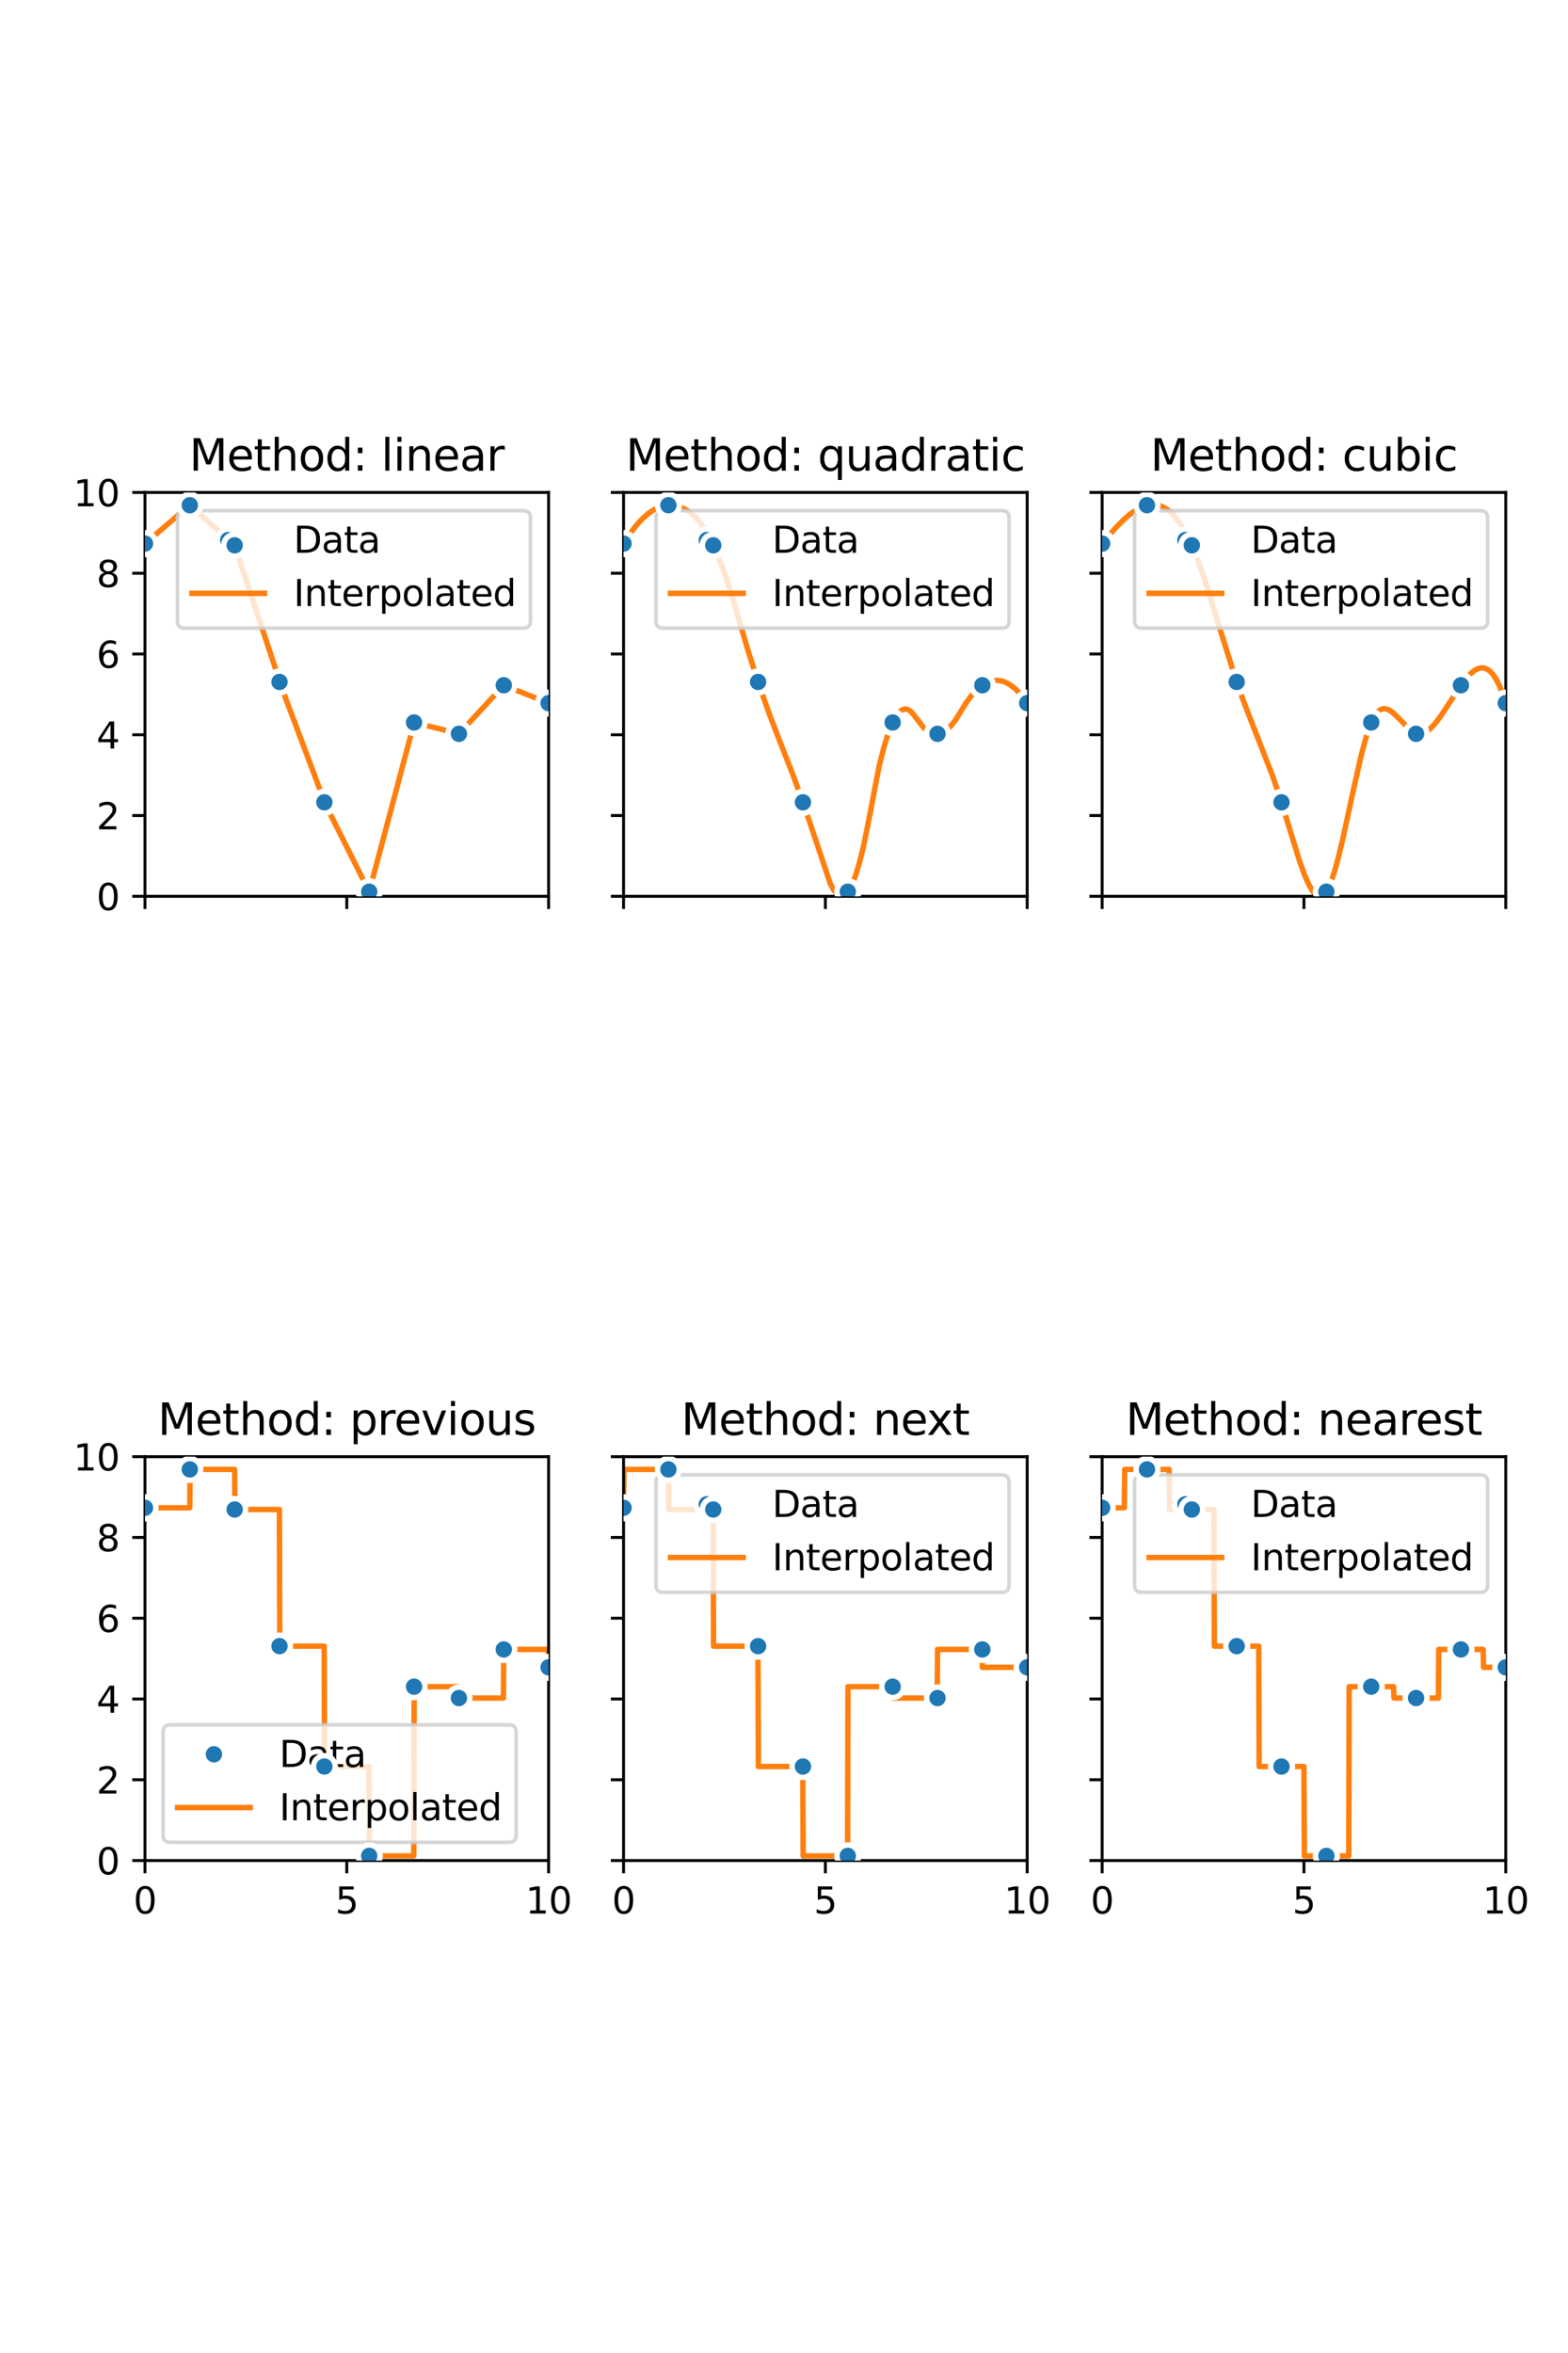 <?xml version="1.0" encoding="utf-8" standalone="no"?>
<!DOCTYPE svg PUBLIC "-//W3C//DTD SVG 1.1//EN"
  "http://www.w3.org/Graphics/SVG/1.1/DTD/svg11.dtd">
<svg xmlns:xlink="http://www.w3.org/1999/xlink" width="432pt" height="648pt" viewBox="0 0 432 648" xmlns="http://www.w3.org/2000/svg" version="1.1">
 <defs>
  <style type="text/css">*{stroke-linejoin: round; stroke-linecap: butt}</style>
 </defs>
 <g id="figure_1">
  <g id="patch_1">
   <path d="M 0 648 
L 432 648 
L 432 0 
L 0 0 
z
" style="fill: #ffffff"/>
  </g>
  <g id="axes_1">
   <g id="patch_2">
    <path d="M 39.94 246.837 
L 151.148 246.837 
L 151.148 135.628 
L 39.94 135.628 
z
" style="fill: #ffffff"/>
   </g>
   <g id="matplotlib.axis_1">
    <g id="xtick_1">
     <g id="line2d_1">
      <defs>
       <path id="m6da4736028" d="M 0 0 
L 0 3.5 
" style="stroke: #000000; stroke-width: 0.8"/>
      </defs>
      <g>
       <use xlink:href="#m6da4736028" x="39.94" y="246.837" style="stroke: #000000; stroke-width: 0.8"/>
      </g>
     </g>
    </g>
    <g id="xtick_2">
     <g id="line2d_2">
      <g>
       <use xlink:href="#m6da4736028" x="95.544" y="246.837" style="stroke: #000000; stroke-width: 0.8"/>
      </g>
     </g>
    </g>
    <g id="xtick_3">
     <g id="line2d_3">
      <g>
       <use xlink:href="#m6da4736028" x="151.148" y="246.837" style="stroke: #000000; stroke-width: 0.8"/>
      </g>
     </g>
    </g>
   </g>
   <g id="matplotlib.axis_2">
    <g id="ytick_1">
     <g id="line2d_4">
      <defs>
       <path id="m8e8d548227" d="M 0 0 
L -3.5 0 
" style="stroke: #000000; stroke-width: 0.8"/>
      </defs>
      <g>
       <use xlink:href="#m8e8d548227" x="39.94" y="246.837" style="stroke: #000000; stroke-width: 0.8"/>
      </g>
     </g>
     <g id="text_1">
      <!-- 0 -->
      <g transform="translate(26.578 250.636) scale(0.1 -0.1)">
       <defs>
        <path id="DejaVuSans-30" d="M 2034 4250 
Q 1547 4250 1301 3770 
Q 1056 3291 1056 2328 
Q 1056 1369 1301 889 
Q 1547 409 2034 409 
Q 2525 409 2770 889 
Q 3016 1369 3016 2328 
Q 3016 3291 2770 3770 
Q 2525 4250 2034 4250 
z
M 2034 4750 
Q 2819 4750 3233 4129 
Q 3647 3509 3647 2328 
Q 3647 1150 3233 529 
Q 2819 -91 2034 -91 
Q 1250 -91 836 529 
Q 422 1150 422 2328 
Q 422 3509 836 4129 
Q 1250 4750 2034 4750 
z
" transform="scale(0.016)"/>
       </defs>
       <use xlink:href="#DejaVuSans-30"/>
      </g>
     </g>
    </g>
    <g id="ytick_2">
     <g id="line2d_5">
      <g>
       <use xlink:href="#m8e8d548227" x="39.94" y="224.595" style="stroke: #000000; stroke-width: 0.8"/>
      </g>
     </g>
     <g id="text_2">
      <!-- 2 -->
      <g transform="translate(26.578 228.394) scale(0.1 -0.1)">
       <defs>
        <path id="DejaVuSans-32" d="M 1228 531 
L 3431 531 
L 3431 0 
L 469 0 
L 469 531 
Q 828 903 1448 1529 
Q 2069 2156 2228 2338 
Q 2531 2678 2651 2914 
Q 2772 3150 2772 3378 
Q 2772 3750 2511 3984 
Q 2250 4219 1831 4219 
Q 1534 4219 1204 4116 
Q 875 4013 500 3803 
L 500 4441 
Q 881 4594 1212 4672 
Q 1544 4750 1819 4750 
Q 2544 4750 2975 4387 
Q 3406 4025 3406 3419 
Q 3406 3131 3298 2873 
Q 3191 2616 2906 2266 
Q 2828 2175 2409 1742 
Q 1991 1309 1228 531 
z
" transform="scale(0.016)"/>
       </defs>
       <use xlink:href="#DejaVuSans-32"/>
      </g>
     </g>
    </g>
    <g id="ytick_3">
     <g id="line2d_6">
      <g>
       <use xlink:href="#m8e8d548227" x="39.94" y="202.353" style="stroke: #000000; stroke-width: 0.8"/>
      </g>
     </g>
     <g id="text_3">
      <!-- 4 -->
      <g transform="translate(26.578 206.152) scale(0.1 -0.1)">
       <defs>
        <path id="DejaVuSans-34" d="M 2419 4116 
L 825 1625 
L 2419 1625 
L 2419 4116 
z
M 2253 4666 
L 3047 4666 
L 3047 1625 
L 3713 1625 
L 3713 1100 
L 3047 1100 
L 3047 0 
L 2419 0 
L 2419 1100 
L 313 1100 
L 313 1709 
L 2253 4666 
z
" transform="scale(0.016)"/>
       </defs>
       <use xlink:href="#DejaVuSans-34"/>
      </g>
     </g>
    </g>
    <g id="ytick_4">
     <g id="line2d_7">
      <g>
       <use xlink:href="#m8e8d548227" x="39.94" y="180.112" style="stroke: #000000; stroke-width: 0.8"/>
      </g>
     </g>
     <g id="text_4">
      <!-- 6 -->
      <g transform="translate(26.578 183.911) scale(0.1 -0.1)">
       <defs>
        <path id="DejaVuSans-36" d="M 2113 2584 
Q 1688 2584 1439 2293 
Q 1191 2003 1191 1497 
Q 1191 994 1439 701 
Q 1688 409 2113 409 
Q 2538 409 2786 701 
Q 3034 994 3034 1497 
Q 3034 2003 2786 2293 
Q 2538 2584 2113 2584 
z
M 3366 4563 
L 3366 3988 
Q 3128 4100 2886 4159 
Q 2644 4219 2406 4219 
Q 1781 4219 1451 3797 
Q 1122 3375 1075 2522 
Q 1259 2794 1537 2939 
Q 1816 3084 2150 3084 
Q 2853 3084 3261 2657 
Q 3669 2231 3669 1497 
Q 3669 778 3244 343 
Q 2819 -91 2113 -91 
Q 1303 -91 875 529 
Q 447 1150 447 2328 
Q 447 3434 972 4092 
Q 1497 4750 2381 4750 
Q 2619 4750 2861 4703 
Q 3103 4656 3366 4563 
z
" transform="scale(0.016)"/>
       </defs>
       <use xlink:href="#DejaVuSans-36"/>
      </g>
     </g>
    </g>
    <g id="ytick_5">
     <g id="line2d_8">
      <g>
       <use xlink:href="#m8e8d548227" x="39.94" y="157.87" style="stroke: #000000; stroke-width: 0.8"/>
      </g>
     </g>
     <g id="text_5">
      <!-- 8 -->
      <g transform="translate(26.578 161.669) scale(0.1 -0.1)">
       <defs>
        <path id="DejaVuSans-38" d="M 2034 2216 
Q 1584 2216 1326 1975 
Q 1069 1734 1069 1313 
Q 1069 891 1326 650 
Q 1584 409 2034 409 
Q 2484 409 2743 651 
Q 3003 894 3003 1313 
Q 3003 1734 2745 1975 
Q 2488 2216 2034 2216 
z
M 1403 2484 
Q 997 2584 770 2862 
Q 544 3141 544 3541 
Q 544 4100 942 4425 
Q 1341 4750 2034 4750 
Q 2731 4750 3128 4425 
Q 3525 4100 3525 3541 
Q 3525 3141 3298 2862 
Q 3072 2584 2669 2484 
Q 3125 2378 3379 2068 
Q 3634 1759 3634 1313 
Q 3634 634 3220 271 
Q 2806 -91 2034 -91 
Q 1263 -91 848 271 
Q 434 634 434 1313 
Q 434 1759 690 2068 
Q 947 2378 1403 2484 
z
M 1172 3481 
Q 1172 3119 1398 2916 
Q 1625 2713 2034 2713 
Q 2441 2713 2670 2916 
Q 2900 3119 2900 3481 
Q 2900 3844 2670 4047 
Q 2441 4250 2034 4250 
Q 1625 4250 1398 4047 
Q 1172 3844 1172 3481 
z
" transform="scale(0.016)"/>
       </defs>
       <use xlink:href="#DejaVuSans-38"/>
      </g>
     </g>
    </g>
    <g id="ytick_6">
     <g id="line2d_9">
      <g>
       <use xlink:href="#m8e8d548227" x="39.94" y="135.628" style="stroke: #000000; stroke-width: 0.8"/>
      </g>
     </g>
     <g id="text_6">
      <!-- 10 -->
      <g transform="translate(20.215 139.427) scale(0.1 -0.1)">
       <defs>
        <path id="DejaVuSans-31" d="M 794 531 
L 1825 531 
L 1825 4091 
L 703 3866 
L 703 4441 
L 1819 4666 
L 2450 4666 
L 2450 531 
L 3481 531 
L 3481 0 
L 794 0 
L 794 531 
z
" transform="scale(0.016)"/>
       </defs>
       <use xlink:href="#DejaVuSans-31"/>
       <use xlink:href="#DejaVuSans-30" x="63.623"/>
      </g>
     </g>
    </g>
   </g>
   <g id="line2d_10">
    <path d="M 39.94 149.704 
L 52.284 139.137 
L 53.063 139.812 
L 64.628 150.153 
L 65.296 152.131 
L 77.973 190.387 
L 89.761 221.743 
L 101.661 245.446 
L 101.772 245.382 
L 114.116 198.974 
L 126.46 202.065 
L 138.804 188.716 
L 151.148 193.635 
L 151.148 193.635 
" clip-path="url(#p727643f580)" style="fill: none; stroke: #ff7f0e; stroke-width: 1.5; stroke-linecap: square"/>
   </g>
   <g id="patch_3">
    <path d="M 39.94 246.837 
L 39.94 135.628 
" style="fill: none; stroke: #000000; stroke-width: 0.8; stroke-linejoin: miter; stroke-linecap: square"/>
   </g>
   <g id="patch_4">
    <path d="M 151.148 246.837 
L 151.148 135.628 
" style="fill: none; stroke: #000000; stroke-width: 0.8; stroke-linejoin: miter; stroke-linecap: square"/>
   </g>
   <g id="patch_5">
    <path d="M 39.94 246.837 
L 151.148 246.837 
" style="fill: none; stroke: #000000; stroke-width: 0.8; stroke-linejoin: miter; stroke-linecap: square"/>
   </g>
   <g id="patch_6">
    <path d="M 39.94 135.628 
L 151.148 135.628 
" style="fill: none; stroke: #000000; stroke-width: 0.8; stroke-linejoin: miter; stroke-linecap: square"/>
   </g>
   <g id="text_7">
    <!-- Method: linear -->
    <g transform="translate(52.141 129.628) scale(0.12 -0.12)">
     <defs>
      <path id="DejaVuSans-4d" d="M 628 4666 
L 1569 4666 
L 2759 1491 
L 3956 4666 
L 4897 4666 
L 4897 0 
L 4281 0 
L 4281 4097 
L 3078 897 
L 2444 897 
L 1241 4097 
L 1241 0 
L 628 0 
L 628 4666 
z
" transform="scale(0.016)"/>
      <path id="DejaVuSans-65" d="M 3597 1894 
L 3597 1613 
L 953 1613 
Q 991 1019 1311 708 
Q 1631 397 2203 397 
Q 2534 397 2845 478 
Q 3156 559 3463 722 
L 3463 178 
Q 3153 47 2828 -22 
Q 2503 -91 2169 -91 
Q 1331 -91 842 396 
Q 353 884 353 1716 
Q 353 2575 817 3079 
Q 1281 3584 2069 3584 
Q 2775 3584 3186 3129 
Q 3597 2675 3597 1894 
z
M 3022 2063 
Q 3016 2534 2758 2815 
Q 2500 3097 2075 3097 
Q 1594 3097 1305 2825 
Q 1016 2553 972 2059 
L 3022 2063 
z
" transform="scale(0.016)"/>
      <path id="DejaVuSans-74" d="M 1172 4494 
L 1172 3500 
L 2356 3500 
L 2356 3053 
L 1172 3053 
L 1172 1153 
Q 1172 725 1289 603 
Q 1406 481 1766 481 
L 2356 481 
L 2356 0 
L 1766 0 
Q 1100 0 847 248 
Q 594 497 594 1153 
L 594 3053 
L 172 3053 
L 172 3500 
L 594 3500 
L 594 4494 
L 1172 4494 
z
" transform="scale(0.016)"/>
      <path id="DejaVuSans-68" d="M 3513 2113 
L 3513 0 
L 2938 0 
L 2938 2094 
Q 2938 2591 2744 2837 
Q 2550 3084 2163 3084 
Q 1697 3084 1428 2787 
Q 1159 2491 1159 1978 
L 1159 0 
L 581 0 
L 581 4863 
L 1159 4863 
L 1159 2956 
Q 1366 3272 1645 3428 
Q 1925 3584 2291 3584 
Q 2894 3584 3203 3211 
Q 3513 2838 3513 2113 
z
" transform="scale(0.016)"/>
      <path id="DejaVuSans-6f" d="M 1959 3097 
Q 1497 3097 1228 2736 
Q 959 2375 959 1747 
Q 959 1119 1226 758 
Q 1494 397 1959 397 
Q 2419 397 2687 759 
Q 2956 1122 2956 1747 
Q 2956 2369 2687 2733 
Q 2419 3097 1959 3097 
z
M 1959 3584 
Q 2709 3584 3137 3096 
Q 3566 2609 3566 1747 
Q 3566 888 3137 398 
Q 2709 -91 1959 -91 
Q 1206 -91 779 398 
Q 353 888 353 1747 
Q 353 2609 779 3096 
Q 1206 3584 1959 3584 
z
" transform="scale(0.016)"/>
      <path id="DejaVuSans-64" d="M 2906 2969 
L 2906 4863 
L 3481 4863 
L 3481 0 
L 2906 0 
L 2906 525 
Q 2725 213 2448 61 
Q 2172 -91 1784 -91 
Q 1150 -91 751 415 
Q 353 922 353 1747 
Q 353 2572 751 3078 
Q 1150 3584 1784 3584 
Q 2172 3584 2448 3432 
Q 2725 3281 2906 2969 
z
M 947 1747 
Q 947 1113 1208 752 
Q 1469 391 1925 391 
Q 2381 391 2643 752 
Q 2906 1113 2906 1747 
Q 2906 2381 2643 2742 
Q 2381 3103 1925 3103 
Q 1469 3103 1208 2742 
Q 947 2381 947 1747 
z
" transform="scale(0.016)"/>
      <path id="DejaVuSans-3a" d="M 750 794 
L 1409 794 
L 1409 0 
L 750 0 
L 750 794 
z
M 750 3309 
L 1409 3309 
L 1409 2516 
L 750 2516 
L 750 3309 
z
" transform="scale(0.016)"/>
      <path id="DejaVuSans-20" transform="scale(0.016)"/>
      <path id="DejaVuSans-6c" d="M 603 4863 
L 1178 4863 
L 1178 0 
L 603 0 
L 603 4863 
z
" transform="scale(0.016)"/>
      <path id="DejaVuSans-69" d="M 603 3500 
L 1178 3500 
L 1178 0 
L 603 0 
L 603 3500 
z
M 603 4863 
L 1178 4863 
L 1178 4134 
L 603 4134 
L 603 4863 
z
" transform="scale(0.016)"/>
      <path id="DejaVuSans-6e" d="M 3513 2113 
L 3513 0 
L 2938 0 
L 2938 2094 
Q 2938 2591 2744 2837 
Q 2550 3084 2163 3084 
Q 1697 3084 1428 2787 
Q 1159 2491 1159 1978 
L 1159 0 
L 581 0 
L 581 3500 
L 1159 3500 
L 1159 2956 
Q 1366 3272 1645 3428 
Q 1925 3584 2291 3584 
Q 2894 3584 3203 3211 
Q 3513 2838 3513 2113 
z
" transform="scale(0.016)"/>
      <path id="DejaVuSans-61" d="M 2194 1759 
Q 1497 1759 1228 1600 
Q 959 1441 959 1056 
Q 959 750 1161 570 
Q 1363 391 1709 391 
Q 2188 391 2477 730 
Q 2766 1069 2766 1631 
L 2766 1759 
L 2194 1759 
z
M 3341 1997 
L 3341 0 
L 2766 0 
L 2766 531 
Q 2569 213 2275 61 
Q 1981 -91 1556 -91 
Q 1019 -91 701 211 
Q 384 513 384 1019 
Q 384 1609 779 1909 
Q 1175 2209 1959 2209 
L 2766 2209 
L 2766 2266 
Q 2766 2663 2505 2880 
Q 2244 3097 1772 3097 
Q 1472 3097 1187 3025 
Q 903 2953 641 2809 
L 641 3341 
Q 956 3463 1253 3523 
Q 1550 3584 1831 3584 
Q 2591 3584 2966 3190 
Q 3341 2797 3341 1997 
z
" transform="scale(0.016)"/>
      <path id="DejaVuSans-72" d="M 2631 2963 
Q 2534 3019 2420 3045 
Q 2306 3072 2169 3072 
Q 1681 3072 1420 2755 
Q 1159 2438 1159 1844 
L 1159 0 
L 581 0 
L 581 3500 
L 1159 3500 
L 1159 2956 
Q 1341 3275 1631 3429 
Q 1922 3584 2338 3584 
Q 2397 3584 2469 3576 
Q 2541 3569 2628 3553 
L 2631 2963 
z
" transform="scale(0.016)"/>
     </defs>
     <use xlink:href="#DejaVuSans-4d"/>
     <use xlink:href="#DejaVuSans-65" x="86.279"/>
     <use xlink:href="#DejaVuSans-74" x="147.803"/>
     <use xlink:href="#DejaVuSans-68" x="187.012"/>
     <use xlink:href="#DejaVuSans-6f" x="250.391"/>
     <use xlink:href="#DejaVuSans-64" x="311.572"/>
     <use xlink:href="#DejaVuSans-3a" x="375.049"/>
     <use xlink:href="#DejaVuSans-20" x="408.74"/>
     <use xlink:href="#DejaVuSans-6c" x="440.527"/>
     <use xlink:href="#DejaVuSans-69" x="468.311"/>
     <use xlink:href="#DejaVuSans-6e" x="496.094"/>
     <use xlink:href="#DejaVuSans-65" x="559.473"/>
     <use xlink:href="#DejaVuSans-61" x="620.996"/>
     <use xlink:href="#DejaVuSans-72" x="682.275"/>
    </g>
   </g>
   <g id="legend_1">
    <g id="patch_7">
     <path d="M 50.881 172.984 
L 144.148 172.984 
Q 146.148 172.984 146.148 170.984 
L 146.148 142.628 
Q 146.148 140.628 144.148 140.628 
L 50.881 140.628 
Q 48.881 140.628 48.881 142.628 
L 48.881 170.984 
Q 48.881 172.984 50.881 172.984 
z
" style="fill: #ffffff; opacity: 0.8; stroke: #cccccc; stroke-linejoin: miter"/>
    </g>
    <g id="line2d_11">
     <defs>
      <path id="m708e82010e" d="M 0 3 
C 0.796 3 1.559 2.684 2.121 2.121 
C 2.684 1.559 3 0.796 3 0 
C 3 -0.796 2.684 -1.559 2.121 -2.121 
C 1.559 -2.684 0.796 -3 0 -3 
C -0.796 -3 -1.559 -2.684 -2.121 -2.121 
C -2.684 -1.559 -3 -0.796 -3 0 
C -3 0.796 -2.684 1.559 -2.121 2.121 
C -1.559 2.684 -0.796 3 0 3 
z
" style="stroke: #ffffff; stroke-width: 1.5"/>
     </defs>
     <g>
      <use xlink:href="#m708e82010e" x="62.881" y="148.727" style="fill: #1f77b4; stroke: #ffffff; stroke-width: 1.5"/>
     </g>
    </g>
    <g id="text_8">
     <!-- Data -->
     <g transform="translate(80.881 152.227) scale(0.1 -0.1)">
      <defs>
       <path id="DejaVuSans-44" d="M 1259 4147 
L 1259 519 
L 2022 519 
Q 2988 519 3436 956 
Q 3884 1394 3884 2338 
Q 3884 3275 3436 3711 
Q 2988 4147 2022 4147 
L 1259 4147 
z
M 628 4666 
L 1925 4666 
Q 3281 4666 3915 4102 
Q 4550 3538 4550 2338 
Q 4550 1131 3912 565 
Q 3275 0 1925 0 
L 628 0 
L 628 4666 
z
" transform="scale(0.016)"/>
      </defs>
      <use xlink:href="#DejaVuSans-44"/>
      <use xlink:href="#DejaVuSans-61" x="77.002"/>
      <use xlink:href="#DejaVuSans-74" x="138.281"/>
      <use xlink:href="#DejaVuSans-61" x="177.49"/>
     </g>
    </g>
    <g id="line2d_12">
     <path d="M 52.881 163.405 
L 62.881 163.405 
L 72.881 163.405 
" style="fill: none; stroke: #ff7f0e; stroke-width: 1.5; stroke-linecap: square"/>
    </g>
    <g id="text_9">
     <!-- Interpolated -->
     <g transform="translate(80.881 166.905) scale(0.1 -0.1)">
      <defs>
       <path id="DejaVuSans-49" d="M 628 4666 
L 1259 4666 
L 1259 0 
L 628 0 
L 628 4666 
z
" transform="scale(0.016)"/>
       <path id="DejaVuSans-70" d="M 1159 525 
L 1159 -1331 
L 581 -1331 
L 581 3500 
L 1159 3500 
L 1159 2969 
Q 1341 3281 1617 3432 
Q 1894 3584 2278 3584 
Q 2916 3584 3314 3078 
Q 3713 2572 3713 1747 
Q 3713 922 3314 415 
Q 2916 -91 2278 -91 
Q 1894 -91 1617 61 
Q 1341 213 1159 525 
z
M 3116 1747 
Q 3116 2381 2855 2742 
Q 2594 3103 2138 3103 
Q 1681 3103 1420 2742 
Q 1159 2381 1159 1747 
Q 1159 1113 1420 752 
Q 1681 391 2138 391 
Q 2594 391 2855 752 
Q 3116 1113 3116 1747 
z
" transform="scale(0.016)"/>
      </defs>
      <use xlink:href="#DejaVuSans-49"/>
      <use xlink:href="#DejaVuSans-6e" x="29.492"/>
      <use xlink:href="#DejaVuSans-74" x="92.871"/>
      <use xlink:href="#DejaVuSans-65" x="132.08"/>
      <use xlink:href="#DejaVuSans-72" x="193.604"/>
      <use xlink:href="#DejaVuSans-70" x="234.717"/>
      <use xlink:href="#DejaVuSans-6f" x="298.193"/>
      <use xlink:href="#DejaVuSans-6c" x="359.375"/>
      <use xlink:href="#DejaVuSans-61" x="387.158"/>
      <use xlink:href="#DejaVuSans-74" x="448.438"/>
      <use xlink:href="#DejaVuSans-65" x="487.646"/>
      <use xlink:href="#DejaVuSans-64" x="549.17"/>
     </g>
    </g>
   </g>
   <g id="line2d_13">
    <g clip-path="url(#p727643f580)">
     <use xlink:href="#m708e82010e" x="39.94" y="149.704" style="fill: #1f77b4; stroke: #ffffff; stroke-width: 1.5"/>
     <use xlink:href="#m708e82010e" x="52.296" y="139.127" style="fill: #1f77b4; stroke: #ffffff; stroke-width: 1.5"/>
     <use xlink:href="#m708e82010e" x="64.653" y="150.175" style="fill: #1f77b4; stroke: #ffffff; stroke-width: 1.5"/>
     <use xlink:href="#m708e82010e" x="77.009" y="187.801" style="fill: #1f77b4; stroke: #ffffff; stroke-width: 1.5"/>
     <use xlink:href="#m708e82010e" x="89.366" y="220.955" style="fill: #1f77b4; stroke: #ffffff; stroke-width: 1.5"/>
     <use xlink:href="#m708e82010e" x="101.722" y="245.569" style="fill: #1f77b4; stroke: #ffffff; stroke-width: 1.5"/>
     <use xlink:href="#m708e82010e" x="114.079" y="198.965" style="fill: #1f77b4; stroke: #ffffff; stroke-width: 1.5"/>
     <use xlink:href="#m708e82010e" x="126.435" y="202.092" style="fill: #1f77b4; stroke: #ffffff; stroke-width: 1.5"/>
     <use xlink:href="#m708e82010e" x="138.792" y="188.711" style="fill: #1f77b4; stroke: #ffffff; stroke-width: 1.5"/>
     <use xlink:href="#m708e82010e" x="151.148" y="193.635" style="fill: #1f77b4; stroke: #ffffff; stroke-width: 1.5"/>
    </g>
   </g>
  </g>
  <g id="axes_2">
   <g id="patch_8">
    <path d="M 171.793 246.837 
L 283.002 246.837 
L 283.002 135.628 
L 171.793 135.628 
z
" style="fill: #ffffff"/>
   </g>
   <g id="matplotlib.axis_3">
    <g id="xtick_4">
     <g id="line2d_14">
      <g>
       <use xlink:href="#m6da4736028" x="171.793" y="246.837" style="stroke: #000000; stroke-width: 0.8"/>
      </g>
     </g>
    </g>
    <g id="xtick_5">
     <g id="line2d_15">
      <g>
       <use xlink:href="#m6da4736028" x="227.398" y="246.837" style="stroke: #000000; stroke-width: 0.8"/>
      </g>
     </g>
    </g>
    <g id="xtick_6">
     <g id="line2d_16">
      <g>
       <use xlink:href="#m6da4736028" x="283.002" y="246.837" style="stroke: #000000; stroke-width: 0.8"/>
      </g>
     </g>
    </g>
   </g>
   <g id="matplotlib.axis_4">
    <g id="ytick_7">
     <g id="line2d_17">
      <g>
       <use xlink:href="#m8e8d548227" x="171.793" y="246.837" style="stroke: #000000; stroke-width: 0.8"/>
      </g>
     </g>
    </g>
    <g id="ytick_8">
     <g id="line2d_18">
      <g>
       <use xlink:href="#m8e8d548227" x="171.793" y="224.595" style="stroke: #000000; stroke-width: 0.8"/>
      </g>
     </g>
    </g>
    <g id="ytick_9">
     <g id="line2d_19">
      <g>
       <use xlink:href="#m8e8d548227" x="171.793" y="202.353" style="stroke: #000000; stroke-width: 0.8"/>
      </g>
     </g>
    </g>
    <g id="ytick_10">
     <g id="line2d_20">
      <g>
       <use xlink:href="#m8e8d548227" x="171.793" y="180.112" style="stroke: #000000; stroke-width: 0.8"/>
      </g>
     </g>
    </g>
    <g id="ytick_11">
     <g id="line2d_21">
      <g>
       <use xlink:href="#m8e8d548227" x="171.793" y="157.87" style="stroke: #000000; stroke-width: 0.8"/>
      </g>
     </g>
    </g>
    <g id="ytick_12">
     <g id="line2d_22">
      <g>
       <use xlink:href="#m8e8d548227" x="171.793" y="135.628" style="stroke: #000000; stroke-width: 0.8"/>
      </g>
     </g>
    </g>
   </g>
   <g id="line2d_23">
    <path d="M 171.793 149.704 
L 173.573 146.96 
L 175.352 144.627 
L 177.02 142.812 
L 178.577 141.445 
L 180.023 140.456 
L 181.468 139.739 
L 182.803 139.318 
L 184.137 139.127 
L 185.472 139.168 
L 186.806 139.44 
L 188.141 139.943 
L 189.475 140.676 
L 190.81 141.652 
L 191.922 142.743 
L 193.145 144.263 
L 194.48 146.306 
L 195.926 148.972 
L 197.371 152.107 
L 198.928 156.01 
L 200.596 160.796 
L 202.376 166.592 
L 206.379 180.107 
L 209.271 189.013 
L 212.051 196.891 
L 214.72 203.823 
L 218.501 213.474 
L 221.726 222.4 
L 225.062 232.312 
L 228.732 243.305 
L 229.622 245.009 
L 230.4 246.025 
L 231.067 246.542 
L 231.623 246.724 
L 232.179 246.68 
L 232.736 246.408 
L 233.403 245.784 
L 234.07 244.833 
L 234.848 243.312 
L 235.738 241.03 
L 236.739 237.77 
L 237.851 233.286 
L 239.074 227.308 
L 242.188 211.098 
L 243.523 205.805 
L 244.635 202.214 
L 245.747 199.367 
L 246.637 197.625 
L 247.526 196.361 
L 248.305 195.645 
L 248.972 195.322 
L 249.639 195.266 
L 250.306 195.479 
L 250.974 195.96 
L 251.641 196.709 
L 254.532 200.483 
L 255.533 201.289 
L 256.534 201.821 
L 257.424 202.064 
L 258.313 202.089 
L 259.203 201.899 
L 260.093 201.491 
L 261.094 200.773 
L 262.094 199.781 
L 263.207 198.357 
L 264.43 196.399 
L 266.098 193.668 
L 267.655 191.561 
L 269.101 189.986 
L 270.435 188.86 
L 271.658 188.102 
L 272.882 187.609 
L 273.994 187.389 
L 275.106 187.387 
L 276.218 187.602 
L 277.33 188.036 
L 278.553 188.764 
L 279.777 189.756 
L 281.111 191.139 
L 282.557 192.991 
L 283.002 193.635 
L 283.002 193.635 
" clip-path="url(#p87b32990dd)" style="fill: none; stroke: #ff7f0e; stroke-width: 1.5; stroke-linecap: square"/>
   </g>
   <g id="patch_9">
    <path d="M 171.793 246.837 
L 171.793 135.628 
" style="fill: none; stroke: #000000; stroke-width: 0.8; stroke-linejoin: miter; stroke-linecap: square"/>
   </g>
   <g id="patch_10">
    <path d="M 283.002 246.837 
L 283.002 135.628 
" style="fill: none; stroke: #000000; stroke-width: 0.8; stroke-linejoin: miter; stroke-linecap: square"/>
   </g>
   <g id="patch_11">
    <path d="M 171.793 246.837 
L 283.002 246.837 
" style="fill: none; stroke: #000000; stroke-width: 0.8; stroke-linejoin: miter; stroke-linecap: square"/>
   </g>
   <g id="patch_12">
    <path d="M 171.793 135.628 
L 283.002 135.628 
" style="fill: none; stroke: #000000; stroke-width: 0.8; stroke-linejoin: miter; stroke-linecap: square"/>
   </g>
   <g id="text_10">
    <!-- Method: quadratic -->
    <g transform="translate(172.407 129.628) scale(0.12 -0.12)">
     <defs>
      <path id="DejaVuSans-71" d="M 947 1747 
Q 947 1113 1208 752 
Q 1469 391 1925 391 
Q 2381 391 2643 752 
Q 2906 1113 2906 1747 
Q 2906 2381 2643 2742 
Q 2381 3103 1925 3103 
Q 1469 3103 1208 2742 
Q 947 2381 947 1747 
z
M 2906 525 
Q 2725 213 2448 61 
Q 2172 -91 1784 -91 
Q 1150 -91 751 415 
Q 353 922 353 1747 
Q 353 2572 751 3078 
Q 1150 3584 1784 3584 
Q 2172 3584 2448 3432 
Q 2725 3281 2906 2969 
L 2906 3500 
L 3481 3500 
L 3481 -1331 
L 2906 -1331 
L 2906 525 
z
" transform="scale(0.016)"/>
      <path id="DejaVuSans-75" d="M 544 1381 
L 544 3500 
L 1119 3500 
L 1119 1403 
Q 1119 906 1312 657 
Q 1506 409 1894 409 
Q 2359 409 2629 706 
Q 2900 1003 2900 1516 
L 2900 3500 
L 3475 3500 
L 3475 0 
L 2900 0 
L 2900 538 
Q 2691 219 2414 64 
Q 2138 -91 1772 -91 
Q 1169 -91 856 284 
Q 544 659 544 1381 
z
M 1991 3584 
L 1991 3584 
z
" transform="scale(0.016)"/>
      <path id="DejaVuSans-63" d="M 3122 3366 
L 3122 2828 
Q 2878 2963 2633 3030 
Q 2388 3097 2138 3097 
Q 1578 3097 1268 2742 
Q 959 2388 959 1747 
Q 959 1106 1268 751 
Q 1578 397 2138 397 
Q 2388 397 2633 464 
Q 2878 531 3122 666 
L 3122 134 
Q 2881 22 2623 -34 
Q 2366 -91 2075 -91 
Q 1284 -91 818 406 
Q 353 903 353 1747 
Q 353 2603 823 3093 
Q 1294 3584 2113 3584 
Q 2378 3584 2631 3529 
Q 2884 3475 3122 3366 
z
" transform="scale(0.016)"/>
     </defs>
     <use xlink:href="#DejaVuSans-4d"/>
     <use xlink:href="#DejaVuSans-65" x="86.279"/>
     <use xlink:href="#DejaVuSans-74" x="147.803"/>
     <use xlink:href="#DejaVuSans-68" x="187.012"/>
     <use xlink:href="#DejaVuSans-6f" x="250.391"/>
     <use xlink:href="#DejaVuSans-64" x="311.572"/>
     <use xlink:href="#DejaVuSans-3a" x="375.049"/>
     <use xlink:href="#DejaVuSans-20" x="408.74"/>
     <use xlink:href="#DejaVuSans-71" x="440.527"/>
     <use xlink:href="#DejaVuSans-75" x="504.004"/>
     <use xlink:href="#DejaVuSans-61" x="567.383"/>
     <use xlink:href="#DejaVuSans-64" x="628.662"/>
     <use xlink:href="#DejaVuSans-72" x="692.139"/>
     <use xlink:href="#DejaVuSans-61" x="733.252"/>
     <use xlink:href="#DejaVuSans-74" x="794.531"/>
     <use xlink:href="#DejaVuSans-69" x="833.74"/>
     <use xlink:href="#DejaVuSans-63" x="861.523"/>
    </g>
   </g>
   <g id="legend_2">
    <g id="patch_13">
     <path d="M 182.734 172.984 
L 276.002 172.984 
Q 278.002 172.984 278.002 170.984 
L 278.002 142.628 
Q 278.002 140.628 276.002 140.628 
L 182.734 140.628 
Q 180.734 140.628 180.734 142.628 
L 180.734 170.984 
Q 180.734 172.984 182.734 172.984 
z
" style="fill: #ffffff; opacity: 0.8; stroke: #cccccc; stroke-linejoin: miter"/>
    </g>
    <g id="line2d_24">
     <g>
      <use xlink:href="#m708e82010e" x="194.734" y="148.727" style="fill: #1f77b4; stroke: #ffffff; stroke-width: 1.5"/>
     </g>
    </g>
    <g id="text_11">
     <!-- Data -->
     <g transform="translate(212.734 152.227) scale(0.1 -0.1)">
      <use xlink:href="#DejaVuSans-44"/>
      <use xlink:href="#DejaVuSans-61" x="77.002"/>
      <use xlink:href="#DejaVuSans-74" x="138.281"/>
      <use xlink:href="#DejaVuSans-61" x="177.49"/>
     </g>
    </g>
    <g id="line2d_25">
     <path d="M 184.734 163.405 
L 194.734 163.405 
L 204.734 163.405 
" style="fill: none; stroke: #ff7f0e; stroke-width: 1.5; stroke-linecap: square"/>
    </g>
    <g id="text_12">
     <!-- Interpolated -->
     <g transform="translate(212.734 166.905) scale(0.1 -0.1)">
      <use xlink:href="#DejaVuSans-49"/>
      <use xlink:href="#DejaVuSans-6e" x="29.492"/>
      <use xlink:href="#DejaVuSans-74" x="92.871"/>
      <use xlink:href="#DejaVuSans-65" x="132.08"/>
      <use xlink:href="#DejaVuSans-72" x="193.604"/>
      <use xlink:href="#DejaVuSans-70" x="234.717"/>
      <use xlink:href="#DejaVuSans-6f" x="298.193"/>
      <use xlink:href="#DejaVuSans-6c" x="359.375"/>
      <use xlink:href="#DejaVuSans-61" x="387.158"/>
      <use xlink:href="#DejaVuSans-74" x="448.438"/>
      <use xlink:href="#DejaVuSans-65" x="487.646"/>
      <use xlink:href="#DejaVuSans-64" x="549.17"/>
     </g>
    </g>
   </g>
   <g id="line2d_26">
    <g clip-path="url(#p87b32990dd)">
     <use xlink:href="#m708e82010e" x="171.793" y="149.704" style="fill: #1f77b4; stroke: #ffffff; stroke-width: 1.5"/>
     <use xlink:href="#m708e82010e" x="184.15" y="139.127" style="fill: #1f77b4; stroke: #ffffff; stroke-width: 1.5"/>
     <use xlink:href="#m708e82010e" x="196.506" y="150.175" style="fill: #1f77b4; stroke: #ffffff; stroke-width: 1.5"/>
     <use xlink:href="#m708e82010e" x="208.863" y="187.801" style="fill: #1f77b4; stroke: #ffffff; stroke-width: 1.5"/>
     <use xlink:href="#m708e82010e" x="221.219" y="220.955" style="fill: #1f77b4; stroke: #ffffff; stroke-width: 1.5"/>
     <use xlink:href="#m708e82010e" x="233.576" y="245.569" style="fill: #1f77b4; stroke: #ffffff; stroke-width: 1.5"/>
     <use xlink:href="#m708e82010e" x="245.932" y="198.965" style="fill: #1f77b4; stroke: #ffffff; stroke-width: 1.5"/>
     <use xlink:href="#m708e82010e" x="258.289" y="202.092" style="fill: #1f77b4; stroke: #ffffff; stroke-width: 1.5"/>
     <use xlink:href="#m708e82010e" x="270.645" y="188.711" style="fill: #1f77b4; stroke: #ffffff; stroke-width: 1.5"/>
     <use xlink:href="#m708e82010e" x="283.002" y="193.635" style="fill: #1f77b4; stroke: #ffffff; stroke-width: 1.5"/>
    </g>
   </g>
  </g>
  <g id="axes_3">
   <g id="patch_14">
    <path d="M 303.647 246.837 
L 414.855 246.837 
L 414.855 135.628 
L 303.647 135.628 
z
" style="fill: #ffffff"/>
   </g>
   <g id="matplotlib.axis_5">
    <g id="xtick_7">
     <g id="line2d_27">
      <g>
       <use xlink:href="#m6da4736028" x="303.647" y="246.837" style="stroke: #000000; stroke-width: 0.8"/>
      </g>
     </g>
    </g>
    <g id="xtick_8">
     <g id="line2d_28">
      <g>
       <use xlink:href="#m6da4736028" x="359.251" y="246.837" style="stroke: #000000; stroke-width: 0.8"/>
      </g>
     </g>
    </g>
    <g id="xtick_9">
     <g id="line2d_29">
      <g>
       <use xlink:href="#m6da4736028" x="414.855" y="246.837" style="stroke: #000000; stroke-width: 0.8"/>
      </g>
     </g>
    </g>
   </g>
   <g id="matplotlib.axis_6">
    <g id="ytick_13">
     <g id="line2d_30">
      <g>
       <use xlink:href="#m8e8d548227" x="303.647" y="246.837" style="stroke: #000000; stroke-width: 0.8"/>
      </g>
     </g>
    </g>
    <g id="ytick_14">
     <g id="line2d_31">
      <g>
       <use xlink:href="#m8e8d548227" x="303.647" y="224.595" style="stroke: #000000; stroke-width: 0.8"/>
      </g>
     </g>
    </g>
    <g id="ytick_15">
     <g id="line2d_32">
      <g>
       <use xlink:href="#m8e8d548227" x="303.647" y="202.353" style="stroke: #000000; stroke-width: 0.8"/>
      </g>
     </g>
    </g>
    <g id="ytick_16">
     <g id="line2d_33">
      <g>
       <use xlink:href="#m8e8d548227" x="303.647" y="180.112" style="stroke: #000000; stroke-width: 0.8"/>
      </g>
     </g>
    </g>
    <g id="ytick_17">
     <g id="line2d_34">
      <g>
       <use xlink:href="#m8e8d548227" x="303.647" y="157.87" style="stroke: #000000; stroke-width: 0.8"/>
      </g>
     </g>
    </g>
    <g id="ytick_18">
     <g id="line2d_35">
      <g>
       <use xlink:href="#m8e8d548227" x="303.647" y="135.628" style="stroke: #000000; stroke-width: 0.8"/>
      </g>
     </g>
    </g>
   </g>
   <g id="line2d_36">
    <path d="M 303.647 149.704 
L 307.094 145.668 
L 309.43 143.263 
L 311.32 141.613 
L 312.988 140.436 
L 314.434 139.665 
L 315.768 139.186 
L 316.992 138.964 
L 318.215 138.969 
L 319.327 139.186 
L 320.439 139.62 
L 321.551 140.283 
L 322.663 141.19 
L 323.887 142.486 
L 325.11 144.113 
L 326.444 146.285 
L 327.779 148.896 
L 329.225 152.242 
L 330.893 156.707 
L 333.006 163.054 
L 336.342 173.912 
L 340.123 186.032 
L 342.347 192.401 
L 345.127 199.62 
L 350.577 213.606 
L 352.69 219.76 
L 354.914 227.001 
L 358.028 237.102 
L 359.473 241.084 
L 360.585 243.592 
L 361.586 245.319 
L 362.365 246.253 
L 363.032 246.733 
L 363.588 246.884 
L 364.144 246.794 
L 364.7 246.445 
L 365.256 245.821 
L 365.923 244.693 
L 366.702 242.884 
L 367.591 240.247 
L 368.704 236.246 
L 370.149 230.183 
L 372.929 217.288 
L 375.042 207.977 
L 376.377 203.003 
L 377.489 199.692 
L 378.379 197.724 
L 379.157 196.502 
L 379.936 195.698 
L 380.603 195.307 
L 381.27 195.16 
L 381.937 195.228 
L 382.716 195.538 
L 383.605 196.14 
L 384.829 197.277 
L 389.055 201.536 
L 389.944 202.022 
L 390.723 202.208 
L 391.501 202.167 
L 392.28 201.918 
L 393.169 201.406 
L 394.17 200.574 
L 395.394 199.25 
L 396.95 197.187 
L 399.175 193.805 
L 402.733 188.383 
L 404.29 186.416 
L 405.514 185.194 
L 406.514 184.466 
L 407.404 184.059 
L 408.183 183.915 
L 408.961 183.987 
L 409.739 184.296 
L 410.518 184.863 
L 411.296 185.706 
L 412.186 187.033 
L 413.076 188.778 
L 414.077 191.275 
L 414.855 193.635 
L 414.855 193.635 
" clip-path="url(#pa07a117dc2)" style="fill: none; stroke: #ff7f0e; stroke-width: 1.5; stroke-linecap: square"/>
   </g>
   <g id="patch_15">
    <path d="M 303.647 246.837 
L 303.647 135.628 
" style="fill: none; stroke: #000000; stroke-width: 0.8; stroke-linejoin: miter; stroke-linecap: square"/>
   </g>
   <g id="patch_16">
    <path d="M 414.855 246.837 
L 414.855 135.628 
" style="fill: none; stroke: #000000; stroke-width: 0.8; stroke-linejoin: miter; stroke-linecap: square"/>
   </g>
   <g id="patch_17">
    <path d="M 303.647 246.837 
L 414.855 246.837 
" style="fill: none; stroke: #000000; stroke-width: 0.8; stroke-linejoin: miter; stroke-linecap: square"/>
   </g>
   <g id="patch_18">
    <path d="M 303.647 135.628 
L 414.855 135.628 
" style="fill: none; stroke: #000000; stroke-width: 0.8; stroke-linejoin: miter; stroke-linecap: square"/>
   </g>
   <g id="text_13">
    <!-- Method: cubic -->
    <g transform="translate(316.942 129.628) scale(0.12 -0.12)">
     <defs>
      <path id="DejaVuSans-62" d="M 3116 1747 
Q 3116 2381 2855 2742 
Q 2594 3103 2138 3103 
Q 1681 3103 1420 2742 
Q 1159 2381 1159 1747 
Q 1159 1113 1420 752 
Q 1681 391 2138 391 
Q 2594 391 2855 752 
Q 3116 1113 3116 1747 
z
M 1159 2969 
Q 1341 3281 1617 3432 
Q 1894 3584 2278 3584 
Q 2916 3584 3314 3078 
Q 3713 2572 3713 1747 
Q 3713 922 3314 415 
Q 2916 -91 2278 -91 
Q 1894 -91 1617 61 
Q 1341 213 1159 525 
L 1159 0 
L 581 0 
L 581 4863 
L 1159 4863 
L 1159 2969 
z
" transform="scale(0.016)"/>
     </defs>
     <use xlink:href="#DejaVuSans-4d"/>
     <use xlink:href="#DejaVuSans-65" x="86.279"/>
     <use xlink:href="#DejaVuSans-74" x="147.803"/>
     <use xlink:href="#DejaVuSans-68" x="187.012"/>
     <use xlink:href="#DejaVuSans-6f" x="250.391"/>
     <use xlink:href="#DejaVuSans-64" x="311.572"/>
     <use xlink:href="#DejaVuSans-3a" x="375.049"/>
     <use xlink:href="#DejaVuSans-20" x="408.74"/>
     <use xlink:href="#DejaVuSans-63" x="440.527"/>
     <use xlink:href="#DejaVuSans-75" x="495.508"/>
     <use xlink:href="#DejaVuSans-62" x="558.887"/>
     <use xlink:href="#DejaVuSans-69" x="622.363"/>
     <use xlink:href="#DejaVuSans-63" x="650.146"/>
    </g>
   </g>
   <g id="legend_3">
    <g id="patch_19">
     <path d="M 314.588 172.984 
L 407.855 172.984 
Q 409.855 172.984 409.855 170.984 
L 409.855 142.628 
Q 409.855 140.628 407.855 140.628 
L 314.588 140.628 
Q 312.588 140.628 312.588 142.628 
L 312.588 170.984 
Q 312.588 172.984 314.588 172.984 
z
" style="fill: #ffffff; opacity: 0.8; stroke: #cccccc; stroke-linejoin: miter"/>
    </g>
    <g id="line2d_37">
     <g>
      <use xlink:href="#m708e82010e" x="326.588" y="148.727" style="fill: #1f77b4; stroke: #ffffff; stroke-width: 1.5"/>
     </g>
    </g>
    <g id="text_14">
     <!-- Data -->
     <g transform="translate(344.588 152.227) scale(0.1 -0.1)">
      <use xlink:href="#DejaVuSans-44"/>
      <use xlink:href="#DejaVuSans-61" x="77.002"/>
      <use xlink:href="#DejaVuSans-74" x="138.281"/>
      <use xlink:href="#DejaVuSans-61" x="177.49"/>
     </g>
    </g>
    <g id="line2d_38">
     <path d="M 316.588 163.405 
L 326.588 163.405 
L 336.588 163.405 
" style="fill: none; stroke: #ff7f0e; stroke-width: 1.5; stroke-linecap: square"/>
    </g>
    <g id="text_15">
     <!-- Interpolated -->
     <g transform="translate(344.588 166.905) scale(0.1 -0.1)">
      <use xlink:href="#DejaVuSans-49"/>
      <use xlink:href="#DejaVuSans-6e" x="29.492"/>
      <use xlink:href="#DejaVuSans-74" x="92.871"/>
      <use xlink:href="#DejaVuSans-65" x="132.08"/>
      <use xlink:href="#DejaVuSans-72" x="193.604"/>
      <use xlink:href="#DejaVuSans-70" x="234.717"/>
      <use xlink:href="#DejaVuSans-6f" x="298.193"/>
      <use xlink:href="#DejaVuSans-6c" x="359.375"/>
      <use xlink:href="#DejaVuSans-61" x="387.158"/>
      <use xlink:href="#DejaVuSans-74" x="448.438"/>
      <use xlink:href="#DejaVuSans-65" x="487.646"/>
      <use xlink:href="#DejaVuSans-64" x="549.17"/>
     </g>
    </g>
   </g>
   <g id="line2d_39">
    <g clip-path="url(#pa07a117dc2)">
     <use xlink:href="#m708e82010e" x="303.647" y="149.704" style="fill: #1f77b4; stroke: #ffffff; stroke-width: 1.5"/>
     <use xlink:href="#m708e82010e" x="316.003" y="139.127" style="fill: #1f77b4; stroke: #ffffff; stroke-width: 1.5"/>
     <use xlink:href="#m708e82010e" x="328.36" y="150.175" style="fill: #1f77b4; stroke: #ffffff; stroke-width: 1.5"/>
     <use xlink:href="#m708e82010e" x="340.716" y="187.801" style="fill: #1f77b4; stroke: #ffffff; stroke-width: 1.5"/>
     <use xlink:href="#m708e82010e" x="353.073" y="220.955" style="fill: #1f77b4; stroke: #ffffff; stroke-width: 1.5"/>
     <use xlink:href="#m708e82010e" x="365.429" y="245.569" style="fill: #1f77b4; stroke: #ffffff; stroke-width: 1.5"/>
     <use xlink:href="#m708e82010e" x="377.786" y="198.965" style="fill: #1f77b4; stroke: #ffffff; stroke-width: 1.5"/>
     <use xlink:href="#m708e82010e" x="390.142" y="202.092" style="fill: #1f77b4; stroke: #ffffff; stroke-width: 1.5"/>
     <use xlink:href="#m708e82010e" x="402.499" y="188.711" style="fill: #1f77b4; stroke: #ffffff; stroke-width: 1.5"/>
     <use xlink:href="#m708e82010e" x="414.855" y="193.635" style="fill: #1f77b4; stroke: #ffffff; stroke-width: 1.5"/>
    </g>
   </g>
  </g>
  <g id="axes_4">
   <g id="patch_20">
    <path d="M 39.94 512.372 
L 151.148 512.372 
L 151.148 401.163 
L 39.94 401.163 
z
" style="fill: #ffffff"/>
   </g>
   <g id="matplotlib.axis_7">
    <g id="xtick_10">
     <g id="line2d_40">
      <g>
       <use xlink:href="#m6da4736028" x="39.94" y="512.372" style="stroke: #000000; stroke-width: 0.8"/>
      </g>
     </g>
     <g id="text_16">
      <!-- 0 -->
      <g transform="translate(36.759 526.97) scale(0.1 -0.1)">
       <use xlink:href="#DejaVuSans-30"/>
      </g>
     </g>
    </g>
    <g id="xtick_11">
     <g id="line2d_41">
      <g>
       <use xlink:href="#m6da4736028" x="95.544" y="512.372" style="stroke: #000000; stroke-width: 0.8"/>
      </g>
     </g>
     <g id="text_17">
      <!-- 5 -->
      <g transform="translate(92.363 526.97) scale(0.1 -0.1)">
       <defs>
        <path id="DejaVuSans-35" d="M 691 4666 
L 3169 4666 
L 3169 4134 
L 1269 4134 
L 1269 2991 
Q 1406 3038 1543 3061 
Q 1681 3084 1819 3084 
Q 2600 3084 3056 2656 
Q 3513 2228 3513 1497 
Q 3513 744 3044 326 
Q 2575 -91 1722 -91 
Q 1428 -91 1123 -41 
Q 819 9 494 109 
L 494 744 
Q 775 591 1075 516 
Q 1375 441 1709 441 
Q 2250 441 2565 725 
Q 2881 1009 2881 1497 
Q 2881 1984 2565 2268 
Q 2250 2553 1709 2553 
Q 1456 2553 1204 2497 
Q 953 2441 691 2322 
L 691 4666 
z
" transform="scale(0.016)"/>
       </defs>
       <use xlink:href="#DejaVuSans-35"/>
      </g>
     </g>
    </g>
    <g id="xtick_12">
     <g id="line2d_42">
      <g>
       <use xlink:href="#m6da4736028" x="151.148" y="512.372" style="stroke: #000000; stroke-width: 0.8"/>
      </g>
     </g>
     <g id="text_18">
      <!-- 10 -->
      <g transform="translate(144.786 526.97) scale(0.1 -0.1)">
       <use xlink:href="#DejaVuSans-31"/>
       <use xlink:href="#DejaVuSans-30" x="63.623"/>
      </g>
     </g>
    </g>
   </g>
   <g id="matplotlib.axis_8">
    <g id="ytick_19">
     <g id="line2d_43">
      <g>
       <use xlink:href="#m8e8d548227" x="39.94" y="512.372" style="stroke: #000000; stroke-width: 0.8"/>
      </g>
     </g>
     <g id="text_19">
      <!-- 0 -->
      <g transform="translate(26.578 516.171) scale(0.1 -0.1)">
       <use xlink:href="#DejaVuSans-30"/>
      </g>
     </g>
    </g>
    <g id="ytick_20">
     <g id="line2d_44">
      <g>
       <use xlink:href="#m8e8d548227" x="39.94" y="490.13" style="stroke: #000000; stroke-width: 0.8"/>
      </g>
     </g>
     <g id="text_20">
      <!-- 2 -->
      <g transform="translate(26.578 493.929) scale(0.1 -0.1)">
       <use xlink:href="#DejaVuSans-32"/>
      </g>
     </g>
    </g>
    <g id="ytick_21">
     <g id="line2d_45">
      <g>
       <use xlink:href="#m8e8d548227" x="39.94" y="467.888" style="stroke: #000000; stroke-width: 0.8"/>
      </g>
     </g>
     <g id="text_21">
      <!-- 4 -->
      <g transform="translate(26.578 471.688) scale(0.1 -0.1)">
       <use xlink:href="#DejaVuSans-34"/>
      </g>
     </g>
    </g>
    <g id="ytick_22">
     <g id="line2d_46">
      <g>
       <use xlink:href="#m8e8d548227" x="39.94" y="445.647" style="stroke: #000000; stroke-width: 0.8"/>
      </g>
     </g>
     <g id="text_22">
      <!-- 6 -->
      <g transform="translate(26.578 449.446) scale(0.1 -0.1)">
       <use xlink:href="#DejaVuSans-36"/>
      </g>
     </g>
    </g>
    <g id="ytick_23">
     <g id="line2d_47">
      <g>
       <use xlink:href="#m8e8d548227" x="39.94" y="423.405" style="stroke: #000000; stroke-width: 0.8"/>
      </g>
     </g>
     <g id="text_23">
      <!-- 8 -->
      <g transform="translate(26.578 427.204) scale(0.1 -0.1)">
       <use xlink:href="#DejaVuSans-38"/>
      </g>
     </g>
    </g>
    <g id="ytick_24">
     <g id="line2d_48">
      <g>
       <use xlink:href="#m8e8d548227" x="39.94" y="401.163" style="stroke: #000000; stroke-width: 0.8"/>
      </g>
     </g>
     <g id="text_24">
      <!-- 10 -->
      <g transform="translate(20.215 404.963) scale(0.1 -0.1)">
       <use xlink:href="#DejaVuSans-31"/>
       <use xlink:href="#DejaVuSans-30" x="63.623"/>
      </g>
     </g>
    </g>
   </g>
   <g id="line2d_49">
    <path d="M 39.94 415.239 
L 52.284 415.239 
L 52.395 404.662 
L 64.628 404.662 
L 64.739 415.71 
L 76.972 415.71 
L 77.084 453.336 
L 89.317 453.336 
L 89.428 486.49 
L 101.661 486.49 
L 101.772 511.104 
L 114.005 511.104 
L 114.116 464.5 
L 126.349 464.5 
L 126.46 467.627 
L 138.693 467.627 
L 138.804 454.246 
L 151.037 454.246 
L 151.148 459.171 
L 151.148 459.171 
" clip-path="url(#p41bab85a00)" style="fill: none; stroke: #ff7f0e; stroke-width: 1.5; stroke-linecap: square"/>
   </g>
   <g id="patch_21">
    <path d="M 39.94 512.372 
L 39.94 401.163 
" style="fill: none; stroke: #000000; stroke-width: 0.8; stroke-linejoin: miter; stroke-linecap: square"/>
   </g>
   <g id="patch_22">
    <path d="M 151.148 512.372 
L 151.148 401.163 
" style="fill: none; stroke: #000000; stroke-width: 0.8; stroke-linejoin: miter; stroke-linecap: square"/>
   </g>
   <g id="patch_23">
    <path d="M 39.94 512.372 
L 151.148 512.372 
" style="fill: none; stroke: #000000; stroke-width: 0.8; stroke-linejoin: miter; stroke-linecap: square"/>
   </g>
   <g id="patch_24">
    <path d="M 39.94 401.163 
L 151.148 401.163 
" style="fill: none; stroke: #000000; stroke-width: 0.8; stroke-linejoin: miter; stroke-linecap: square"/>
   </g>
   <g id="text_25">
    <!-- Method: previous -->
    <g transform="translate(43.462 395.163) scale(0.12 -0.12)">
     <defs>
      <path id="DejaVuSans-76" d="M 191 3500 
L 800 3500 
L 1894 563 
L 2988 3500 
L 3597 3500 
L 2284 0 
L 1503 0 
L 191 3500 
z
" transform="scale(0.016)"/>
      <path id="DejaVuSans-73" d="M 2834 3397 
L 2834 2853 
Q 2591 2978 2328 3040 
Q 2066 3103 1784 3103 
Q 1356 3103 1142 2972 
Q 928 2841 928 2578 
Q 928 2378 1081 2264 
Q 1234 2150 1697 2047 
L 1894 2003 
Q 2506 1872 2764 1633 
Q 3022 1394 3022 966 
Q 3022 478 2636 193 
Q 2250 -91 1575 -91 
Q 1294 -91 989 -36 
Q 684 19 347 128 
L 347 722 
Q 666 556 975 473 
Q 1284 391 1588 391 
Q 1994 391 2212 530 
Q 2431 669 2431 922 
Q 2431 1156 2273 1281 
Q 2116 1406 1581 1522 
L 1381 1569 
Q 847 1681 609 1914 
Q 372 2147 372 2553 
Q 372 3047 722 3315 
Q 1072 3584 1716 3584 
Q 2034 3584 2315 3537 
Q 2597 3491 2834 3397 
z
" transform="scale(0.016)"/>
     </defs>
     <use xlink:href="#DejaVuSans-4d"/>
     <use xlink:href="#DejaVuSans-65" x="86.279"/>
     <use xlink:href="#DejaVuSans-74" x="147.803"/>
     <use xlink:href="#DejaVuSans-68" x="187.012"/>
     <use xlink:href="#DejaVuSans-6f" x="250.391"/>
     <use xlink:href="#DejaVuSans-64" x="311.572"/>
     <use xlink:href="#DejaVuSans-3a" x="375.049"/>
     <use xlink:href="#DejaVuSans-20" x="408.74"/>
     <use xlink:href="#DejaVuSans-70" x="440.527"/>
     <use xlink:href="#DejaVuSans-72" x="504.004"/>
     <use xlink:href="#DejaVuSans-65" x="542.867"/>
     <use xlink:href="#DejaVuSans-76" x="604.391"/>
     <use xlink:href="#DejaVuSans-69" x="663.57"/>
     <use xlink:href="#DejaVuSans-6f" x="691.354"/>
     <use xlink:href="#DejaVuSans-75" x="752.535"/>
     <use xlink:href="#DejaVuSans-73" x="815.914"/>
    </g>
   </g>
   <g id="legend_4">
    <g id="patch_25">
     <path d="M 46.94 507.372 
L 140.207 507.372 
Q 142.207 507.372 142.207 505.372 
L 142.207 477.016 
Q 142.207 475.016 140.207 475.016 
L 46.94 475.016 
Q 44.94 475.016 44.94 477.016 
L 44.94 505.372 
Q 44.94 507.372 46.94 507.372 
z
" style="fill: #ffffff; opacity: 0.8; stroke: #cccccc; stroke-linejoin: miter"/>
    </g>
    <g id="line2d_50">
     <g>
      <use xlink:href="#m708e82010e" x="58.94" y="483.114" style="fill: #1f77b4; stroke: #ffffff; stroke-width: 1.5"/>
     </g>
    </g>
    <g id="text_26">
     <!-- Data -->
     <g transform="translate(76.94 486.614) scale(0.1 -0.1)">
      <use xlink:href="#DejaVuSans-44"/>
      <use xlink:href="#DejaVuSans-61" x="77.002"/>
      <use xlink:href="#DejaVuSans-74" x="138.281"/>
      <use xlink:href="#DejaVuSans-61" x="177.49"/>
     </g>
    </g>
    <g id="line2d_51">
     <path d="M 48.94 497.792 
L 58.94 497.792 
L 68.94 497.792 
" style="fill: none; stroke: #ff7f0e; stroke-width: 1.5; stroke-linecap: square"/>
    </g>
    <g id="text_27">
     <!-- Interpolated -->
     <g transform="translate(76.94 501.292) scale(0.1 -0.1)">
      <use xlink:href="#DejaVuSans-49"/>
      <use xlink:href="#DejaVuSans-6e" x="29.492"/>
      <use xlink:href="#DejaVuSans-74" x="92.871"/>
      <use xlink:href="#DejaVuSans-65" x="132.08"/>
      <use xlink:href="#DejaVuSans-72" x="193.604"/>
      <use xlink:href="#DejaVuSans-70" x="234.717"/>
      <use xlink:href="#DejaVuSans-6f" x="298.193"/>
      <use xlink:href="#DejaVuSans-6c" x="359.375"/>
      <use xlink:href="#DejaVuSans-61" x="387.158"/>
      <use xlink:href="#DejaVuSans-74" x="448.438"/>
      <use xlink:href="#DejaVuSans-65" x="487.646"/>
      <use xlink:href="#DejaVuSans-64" x="549.17"/>
     </g>
    </g>
   </g>
   <g id="line2d_52">
    <g clip-path="url(#p41bab85a00)">
     <use xlink:href="#m708e82010e" x="39.94" y="415.239" style="fill: #1f77b4; stroke: #ffffff; stroke-width: 1.5"/>
     <use xlink:href="#m708e82010e" x="52.296" y="404.662" style="fill: #1f77b4; stroke: #ffffff; stroke-width: 1.5"/>
     <use xlink:href="#m708e82010e" x="64.653" y="415.71" style="fill: #1f77b4; stroke: #ffffff; stroke-width: 1.5"/>
     <use xlink:href="#m708e82010e" x="77.009" y="453.336" style="fill: #1f77b4; stroke: #ffffff; stroke-width: 1.5"/>
     <use xlink:href="#m708e82010e" x="89.366" y="486.49" style="fill: #1f77b4; stroke: #ffffff; stroke-width: 1.5"/>
     <use xlink:href="#m708e82010e" x="101.722" y="511.104" style="fill: #1f77b4; stroke: #ffffff; stroke-width: 1.5"/>
     <use xlink:href="#m708e82010e" x="114.079" y="464.5" style="fill: #1f77b4; stroke: #ffffff; stroke-width: 1.5"/>
     <use xlink:href="#m708e82010e" x="126.435" y="467.627" style="fill: #1f77b4; stroke: #ffffff; stroke-width: 1.5"/>
     <use xlink:href="#m708e82010e" x="138.792" y="454.246" style="fill: #1f77b4; stroke: #ffffff; stroke-width: 1.5"/>
     <use xlink:href="#m708e82010e" x="151.148" y="459.171" style="fill: #1f77b4; stroke: #ffffff; stroke-width: 1.5"/>
    </g>
   </g>
  </g>
  <g id="axes_5">
   <g id="patch_26">
    <path d="M 171.793 512.372 
L 283.002 512.372 
L 283.002 401.163 
L 171.793 401.163 
z
" style="fill: #ffffff"/>
   </g>
   <g id="matplotlib.axis_9">
    <g id="xtick_13">
     <g id="line2d_53">
      <g>
       <use xlink:href="#m6da4736028" x="171.793" y="512.372" style="stroke: #000000; stroke-width: 0.8"/>
      </g>
     </g>
     <g id="text_28">
      <!-- 0 -->
      <g transform="translate(168.612 526.97) scale(0.1 -0.1)">
       <use xlink:href="#DejaVuSans-30"/>
      </g>
     </g>
    </g>
    <g id="xtick_14">
     <g id="line2d_54">
      <g>
       <use xlink:href="#m6da4736028" x="227.398" y="512.372" style="stroke: #000000; stroke-width: 0.8"/>
      </g>
     </g>
     <g id="text_29">
      <!-- 5 -->
      <g transform="translate(224.216 526.97) scale(0.1 -0.1)">
       <use xlink:href="#DejaVuSans-35"/>
      </g>
     </g>
    </g>
    <g id="xtick_15">
     <g id="line2d_55">
      <g>
       <use xlink:href="#m6da4736028" x="283.002" y="512.372" style="stroke: #000000; stroke-width: 0.8"/>
      </g>
     </g>
     <g id="text_30">
      <!-- 10 -->
      <g transform="translate(276.639 526.97) scale(0.1 -0.1)">
       <use xlink:href="#DejaVuSans-31"/>
       <use xlink:href="#DejaVuSans-30" x="63.623"/>
      </g>
     </g>
    </g>
   </g>
   <g id="matplotlib.axis_10">
    <g id="ytick_25">
     <g id="line2d_56">
      <g>
       <use xlink:href="#m8e8d548227" x="171.793" y="512.372" style="stroke: #000000; stroke-width: 0.8"/>
      </g>
     </g>
    </g>
    <g id="ytick_26">
     <g id="line2d_57">
      <g>
       <use xlink:href="#m8e8d548227" x="171.793" y="490.13" style="stroke: #000000; stroke-width: 0.8"/>
      </g>
     </g>
    </g>
    <g id="ytick_27">
     <g id="line2d_58">
      <g>
       <use xlink:href="#m8e8d548227" x="171.793" y="467.888" style="stroke: #000000; stroke-width: 0.8"/>
      </g>
     </g>
    </g>
    <g id="ytick_28">
     <g id="line2d_59">
      <g>
       <use xlink:href="#m8e8d548227" x="171.793" y="445.647" style="stroke: #000000; stroke-width: 0.8"/>
      </g>
     </g>
    </g>
    <g id="ytick_29">
     <g id="line2d_60">
      <g>
       <use xlink:href="#m8e8d548227" x="171.793" y="423.405" style="stroke: #000000; stroke-width: 0.8"/>
      </g>
     </g>
    </g>
    <g id="ytick_30">
     <g id="line2d_61">
      <g>
       <use xlink:href="#m8e8d548227" x="171.793" y="401.163" style="stroke: #000000; stroke-width: 0.8"/>
      </g>
     </g>
    </g>
   </g>
   <g id="line2d_62">
    <path d="M 171.793 415.239 
L 171.905 404.662 
L 184.137 404.662 
L 184.249 415.71 
L 196.482 415.71 
L 196.593 453.336 
L 208.826 453.336 
L 208.937 486.49 
L 221.17 486.49 
L 221.281 511.104 
L 233.514 511.104 
L 233.625 464.5 
L 245.858 464.5 
L 245.969 467.627 
L 258.202 467.627 
L 258.313 454.246 
L 270.546 454.246 
L 270.658 459.171 
L 283.002 459.171 
L 283.002 459.171 
" clip-path="url(#pb5595063d7)" style="fill: none; stroke: #ff7f0e; stroke-width: 1.5; stroke-linecap: square"/>
   </g>
   <g id="patch_27">
    <path d="M 171.793 512.372 
L 171.793 401.163 
" style="fill: none; stroke: #000000; stroke-width: 0.8; stroke-linejoin: miter; stroke-linecap: square"/>
   </g>
   <g id="patch_28">
    <path d="M 283.002 512.372 
L 283.002 401.163 
" style="fill: none; stroke: #000000; stroke-width: 0.8; stroke-linejoin: miter; stroke-linecap: square"/>
   </g>
   <g id="patch_29">
    <path d="M 171.793 512.372 
L 283.002 512.372 
" style="fill: none; stroke: #000000; stroke-width: 0.8; stroke-linejoin: miter; stroke-linecap: square"/>
   </g>
   <g id="patch_30">
    <path d="M 171.793 401.163 
L 283.002 401.163 
" style="fill: none; stroke: #000000; stroke-width: 0.8; stroke-linejoin: miter; stroke-linecap: square"/>
   </g>
   <g id="text_31">
    <!-- Method: next -->
    <g transform="translate(187.673 395.163) scale(0.12 -0.12)">
     <defs>
      <path id="DejaVuSans-78" d="M 3513 3500 
L 2247 1797 
L 3578 0 
L 2900 0 
L 1881 1375 
L 863 0 
L 184 0 
L 1544 1831 
L 300 3500 
L 978 3500 
L 1906 2253 
L 2834 3500 
L 3513 3500 
z
" transform="scale(0.016)"/>
     </defs>
     <use xlink:href="#DejaVuSans-4d"/>
     <use xlink:href="#DejaVuSans-65" x="86.279"/>
     <use xlink:href="#DejaVuSans-74" x="147.803"/>
     <use xlink:href="#DejaVuSans-68" x="187.012"/>
     <use xlink:href="#DejaVuSans-6f" x="250.391"/>
     <use xlink:href="#DejaVuSans-64" x="311.572"/>
     <use xlink:href="#DejaVuSans-3a" x="375.049"/>
     <use xlink:href="#DejaVuSans-20" x="408.74"/>
     <use xlink:href="#DejaVuSans-6e" x="440.527"/>
     <use xlink:href="#DejaVuSans-65" x="503.906"/>
     <use xlink:href="#DejaVuSans-78" x="563.68"/>
     <use xlink:href="#DejaVuSans-74" x="622.859"/>
    </g>
   </g>
   <g id="legend_5">
    <g id="patch_31">
     <path d="M 182.734 438.52 
L 276.002 438.52 
Q 278.002 438.52 278.002 436.52 
L 278.002 408.163 
Q 278.002 406.163 276.002 406.163 
L 182.734 406.163 
Q 180.734 406.163 180.734 408.163 
L 180.734 436.52 
Q 180.734 438.52 182.734 438.52 
z
" style="fill: #ffffff; opacity: 0.8; stroke: #cccccc; stroke-linejoin: miter"/>
    </g>
    <g id="line2d_63">
     <g>
      <use xlink:href="#m708e82010e" x="194.734" y="414.262" style="fill: #1f77b4; stroke: #ffffff; stroke-width: 1.5"/>
     </g>
    </g>
    <g id="text_32">
     <!-- Data -->
     <g transform="translate(212.734 417.762) scale(0.1 -0.1)">
      <use xlink:href="#DejaVuSans-44"/>
      <use xlink:href="#DejaVuSans-61" x="77.002"/>
      <use xlink:href="#DejaVuSans-74" x="138.281"/>
      <use xlink:href="#DejaVuSans-61" x="177.49"/>
     </g>
    </g>
    <g id="line2d_64">
     <path d="M 184.734 428.94 
L 194.734 428.94 
L 204.734 428.94 
" style="fill: none; stroke: #ff7f0e; stroke-width: 1.5; stroke-linecap: square"/>
    </g>
    <g id="text_33">
     <!-- Interpolated -->
     <g transform="translate(212.734 432.44) scale(0.1 -0.1)">
      <use xlink:href="#DejaVuSans-49"/>
      <use xlink:href="#DejaVuSans-6e" x="29.492"/>
      <use xlink:href="#DejaVuSans-74" x="92.871"/>
      <use xlink:href="#DejaVuSans-65" x="132.08"/>
      <use xlink:href="#DejaVuSans-72" x="193.604"/>
      <use xlink:href="#DejaVuSans-70" x="234.717"/>
      <use xlink:href="#DejaVuSans-6f" x="298.193"/>
      <use xlink:href="#DejaVuSans-6c" x="359.375"/>
      <use xlink:href="#DejaVuSans-61" x="387.158"/>
      <use xlink:href="#DejaVuSans-74" x="448.438"/>
      <use xlink:href="#DejaVuSans-65" x="487.646"/>
      <use xlink:href="#DejaVuSans-64" x="549.17"/>
     </g>
    </g>
   </g>
   <g id="line2d_65">
    <g clip-path="url(#pb5595063d7)">
     <use xlink:href="#m708e82010e" x="171.793" y="415.239" style="fill: #1f77b4; stroke: #ffffff; stroke-width: 1.5"/>
     <use xlink:href="#m708e82010e" x="184.15" y="404.662" style="fill: #1f77b4; stroke: #ffffff; stroke-width: 1.5"/>
     <use xlink:href="#m708e82010e" x="196.506" y="415.71" style="fill: #1f77b4; stroke: #ffffff; stroke-width: 1.5"/>
     <use xlink:href="#m708e82010e" x="208.863" y="453.336" style="fill: #1f77b4; stroke: #ffffff; stroke-width: 1.5"/>
     <use xlink:href="#m708e82010e" x="221.219" y="486.49" style="fill: #1f77b4; stroke: #ffffff; stroke-width: 1.5"/>
     <use xlink:href="#m708e82010e" x="233.576" y="511.104" style="fill: #1f77b4; stroke: #ffffff; stroke-width: 1.5"/>
     <use xlink:href="#m708e82010e" x="245.932" y="464.5" style="fill: #1f77b4; stroke: #ffffff; stroke-width: 1.5"/>
     <use xlink:href="#m708e82010e" x="258.289" y="467.627" style="fill: #1f77b4; stroke: #ffffff; stroke-width: 1.5"/>
     <use xlink:href="#m708e82010e" x="270.645" y="454.246" style="fill: #1f77b4; stroke: #ffffff; stroke-width: 1.5"/>
     <use xlink:href="#m708e82010e" x="283.002" y="459.171" style="fill: #1f77b4; stroke: #ffffff; stroke-width: 1.5"/>
    </g>
   </g>
  </g>
  <g id="axes_6">
   <g id="patch_32">
    <path d="M 303.647 512.372 
L 414.855 512.372 
L 414.855 401.163 
L 303.647 401.163 
z
" style="fill: #ffffff"/>
   </g>
   <g id="matplotlib.axis_11">
    <g id="xtick_16">
     <g id="line2d_66">
      <g>
       <use xlink:href="#m6da4736028" x="303.647" y="512.372" style="stroke: #000000; stroke-width: 0.8"/>
      </g>
     </g>
     <g id="text_34">
      <!-- 0 -->
      <g transform="translate(300.465 526.97) scale(0.1 -0.1)">
       <use xlink:href="#DejaVuSans-30"/>
      </g>
     </g>
    </g>
    <g id="xtick_17">
     <g id="line2d_67">
      <g>
       <use xlink:href="#m6da4736028" x="359.251" y="512.372" style="stroke: #000000; stroke-width: 0.8"/>
      </g>
     </g>
     <g id="text_35">
      <!-- 5 -->
      <g transform="translate(356.07 526.97) scale(0.1 -0.1)">
       <use xlink:href="#DejaVuSans-35"/>
      </g>
     </g>
    </g>
    <g id="xtick_18">
     <g id="line2d_68">
      <g>
       <use xlink:href="#m6da4736028" x="414.855" y="512.372" style="stroke: #000000; stroke-width: 0.8"/>
      </g>
     </g>
     <g id="text_36">
      <!-- 10 -->
      <g transform="translate(408.493 526.97) scale(0.1 -0.1)">
       <use xlink:href="#DejaVuSans-31"/>
       <use xlink:href="#DejaVuSans-30" x="63.623"/>
      </g>
     </g>
    </g>
   </g>
   <g id="matplotlib.axis_12">
    <g id="ytick_31">
     <g id="line2d_69">
      <g>
       <use xlink:href="#m8e8d548227" x="303.647" y="512.372" style="stroke: #000000; stroke-width: 0.8"/>
      </g>
     </g>
    </g>
    <g id="ytick_32">
     <g id="line2d_70">
      <g>
       <use xlink:href="#m8e8d548227" x="303.647" y="490.13" style="stroke: #000000; stroke-width: 0.8"/>
      </g>
     </g>
    </g>
    <g id="ytick_33">
     <g id="line2d_71">
      <g>
       <use xlink:href="#m8e8d548227" x="303.647" y="467.888" style="stroke: #000000; stroke-width: 0.8"/>
      </g>
     </g>
    </g>
    <g id="ytick_34">
     <g id="line2d_72">
      <g>
       <use xlink:href="#m8e8d548227" x="303.647" y="445.647" style="stroke: #000000; stroke-width: 0.8"/>
      </g>
     </g>
    </g>
    <g id="ytick_35">
     <g id="line2d_73">
      <g>
       <use xlink:href="#m8e8d548227" x="303.647" y="423.405" style="stroke: #000000; stroke-width: 0.8"/>
      </g>
     </g>
    </g>
    <g id="ytick_36">
     <g id="line2d_74">
      <g>
       <use xlink:href="#m8e8d548227" x="303.647" y="401.163" style="stroke: #000000; stroke-width: 0.8"/>
      </g>
     </g>
    </g>
   </g>
   <g id="line2d_75">
    <path d="M 303.647 415.239 
L 309.763 415.239 
L 309.874 404.662 
L 322.107 404.662 
L 322.218 415.71 
L 334.451 415.71 
L 334.563 453.336 
L 346.796 453.336 
L 346.907 486.49 
L 359.251 486.49 
L 359.362 511.104 
L 371.595 511.104 
L 371.706 464.5 
L 383.939 464.5 
L 384.05 467.627 
L 396.283 467.627 
L 396.394 454.246 
L 408.627 454.246 
L 408.739 459.171 
L 414.855 459.171 
L 414.855 459.171 
" clip-path="url(#pba4a465e54)" style="fill: none; stroke: #ff7f0e; stroke-width: 1.5; stroke-linecap: square"/>
   </g>
   <g id="patch_33">
    <path d="M 303.647 512.372 
L 303.647 401.163 
" style="fill: none; stroke: #000000; stroke-width: 0.8; stroke-linejoin: miter; stroke-linecap: square"/>
   </g>
   <g id="patch_34">
    <path d="M 414.855 512.372 
L 414.855 401.163 
" style="fill: none; stroke: #000000; stroke-width: 0.8; stroke-linejoin: miter; stroke-linecap: square"/>
   </g>
   <g id="patch_35">
    <path d="M 303.647 512.372 
L 414.855 512.372 
" style="fill: none; stroke: #000000; stroke-width: 0.8; stroke-linejoin: miter; stroke-linecap: square"/>
   </g>
   <g id="patch_36">
    <path d="M 303.647 401.163 
L 414.855 401.163 
" style="fill: none; stroke: #000000; stroke-width: 0.8; stroke-linejoin: miter; stroke-linecap: square"/>
   </g>
   <g id="text_37">
    <!-- Method: nearest -->
    <g transform="translate(310.146 395.163) scale(0.12 -0.12)">
     <use xlink:href="#DejaVuSans-4d"/>
     <use xlink:href="#DejaVuSans-65" x="86.279"/>
     <use xlink:href="#DejaVuSans-74" x="147.803"/>
     <use xlink:href="#DejaVuSans-68" x="187.012"/>
     <use xlink:href="#DejaVuSans-6f" x="250.391"/>
     <use xlink:href="#DejaVuSans-64" x="311.572"/>
     <use xlink:href="#DejaVuSans-3a" x="375.049"/>
     <use xlink:href="#DejaVuSans-20" x="408.74"/>
     <use xlink:href="#DejaVuSans-6e" x="440.527"/>
     <use xlink:href="#DejaVuSans-65" x="503.906"/>
     <use xlink:href="#DejaVuSans-61" x="565.43"/>
     <use xlink:href="#DejaVuSans-72" x="626.709"/>
     <use xlink:href="#DejaVuSans-65" x="665.572"/>
     <use xlink:href="#DejaVuSans-73" x="727.096"/>
     <use xlink:href="#DejaVuSans-74" x="779.195"/>
    </g>
   </g>
   <g id="legend_6">
    <g id="patch_37">
     <path d="M 314.588 438.52 
L 407.855 438.52 
Q 409.855 438.52 409.855 436.52 
L 409.855 408.163 
Q 409.855 406.163 407.855 406.163 
L 314.588 406.163 
Q 312.588 406.163 312.588 408.163 
L 312.588 436.52 
Q 312.588 438.52 314.588 438.52 
z
" style="fill: #ffffff; opacity: 0.8; stroke: #cccccc; stroke-linejoin: miter"/>
    </g>
    <g id="line2d_76">
     <g>
      <use xlink:href="#m708e82010e" x="326.588" y="414.262" style="fill: #1f77b4; stroke: #ffffff; stroke-width: 1.5"/>
     </g>
    </g>
    <g id="text_38">
     <!-- Data -->
     <g transform="translate(344.588 417.762) scale(0.1 -0.1)">
      <use xlink:href="#DejaVuSans-44"/>
      <use xlink:href="#DejaVuSans-61" x="77.002"/>
      <use xlink:href="#DejaVuSans-74" x="138.281"/>
      <use xlink:href="#DejaVuSans-61" x="177.49"/>
     </g>
    </g>
    <g id="line2d_77">
     <path d="M 316.588 428.94 
L 326.588 428.94 
L 336.588 428.94 
" style="fill: none; stroke: #ff7f0e; stroke-width: 1.5; stroke-linecap: square"/>
    </g>
    <g id="text_39">
     <!-- Interpolated -->
     <g transform="translate(344.588 432.44) scale(0.1 -0.1)">
      <use xlink:href="#DejaVuSans-49"/>
      <use xlink:href="#DejaVuSans-6e" x="29.492"/>
      <use xlink:href="#DejaVuSans-74" x="92.871"/>
      <use xlink:href="#DejaVuSans-65" x="132.08"/>
      <use xlink:href="#DejaVuSans-72" x="193.604"/>
      <use xlink:href="#DejaVuSans-70" x="234.717"/>
      <use xlink:href="#DejaVuSans-6f" x="298.193"/>
      <use xlink:href="#DejaVuSans-6c" x="359.375"/>
      <use xlink:href="#DejaVuSans-61" x="387.158"/>
      <use xlink:href="#DejaVuSans-74" x="448.438"/>
      <use xlink:href="#DejaVuSans-65" x="487.646"/>
      <use xlink:href="#DejaVuSans-64" x="549.17"/>
     </g>
    </g>
   </g>
   <g id="line2d_78">
    <g clip-path="url(#pba4a465e54)">
     <use xlink:href="#m708e82010e" x="303.647" y="415.239" style="fill: #1f77b4; stroke: #ffffff; stroke-width: 1.5"/>
     <use xlink:href="#m708e82010e" x="316.003" y="404.662" style="fill: #1f77b4; stroke: #ffffff; stroke-width: 1.5"/>
     <use xlink:href="#m708e82010e" x="328.36" y="415.71" style="fill: #1f77b4; stroke: #ffffff; stroke-width: 1.5"/>
     <use xlink:href="#m708e82010e" x="340.716" y="453.336" style="fill: #1f77b4; stroke: #ffffff; stroke-width: 1.5"/>
     <use xlink:href="#m708e82010e" x="353.073" y="486.49" style="fill: #1f77b4; stroke: #ffffff; stroke-width: 1.5"/>
     <use xlink:href="#m708e82010e" x="365.429" y="511.104" style="fill: #1f77b4; stroke: #ffffff; stroke-width: 1.5"/>
     <use xlink:href="#m708e82010e" x="377.786" y="464.5" style="fill: #1f77b4; stroke: #ffffff; stroke-width: 1.5"/>
     <use xlink:href="#m708e82010e" x="390.142" y="467.627" style="fill: #1f77b4; stroke: #ffffff; stroke-width: 1.5"/>
     <use xlink:href="#m708e82010e" x="402.499" y="454.246" style="fill: #1f77b4; stroke: #ffffff; stroke-width: 1.5"/>
     <use xlink:href="#m708e82010e" x="414.855" y="459.171" style="fill: #1f77b4; stroke: #ffffff; stroke-width: 1.5"/>
    </g>
   </g>
  </g>
 </g>
 <defs>
  <clipPath id="p727643f580">
   <rect x="39.94" y="135.628" width="111.208" height="111.208"/>
  </clipPath>
  <clipPath id="p87b32990dd">
   <rect x="171.793" y="135.628" width="111.208" height="111.208"/>
  </clipPath>
  <clipPath id="pa07a117dc2">
   <rect x="303.647" y="135.628" width="111.208" height="111.208"/>
  </clipPath>
  <clipPath id="p41bab85a00">
   <rect x="39.94" y="401.163" width="111.208" height="111.208"/>
  </clipPath>
  <clipPath id="pb5595063d7">
   <rect x="171.793" y="401.163" width="111.208" height="111.208"/>
  </clipPath>
  <clipPath id="pba4a465e54">
   <rect x="303.647" y="401.163" width="111.208" height="111.208"/>
  </clipPath>
 </defs>
</svg>
